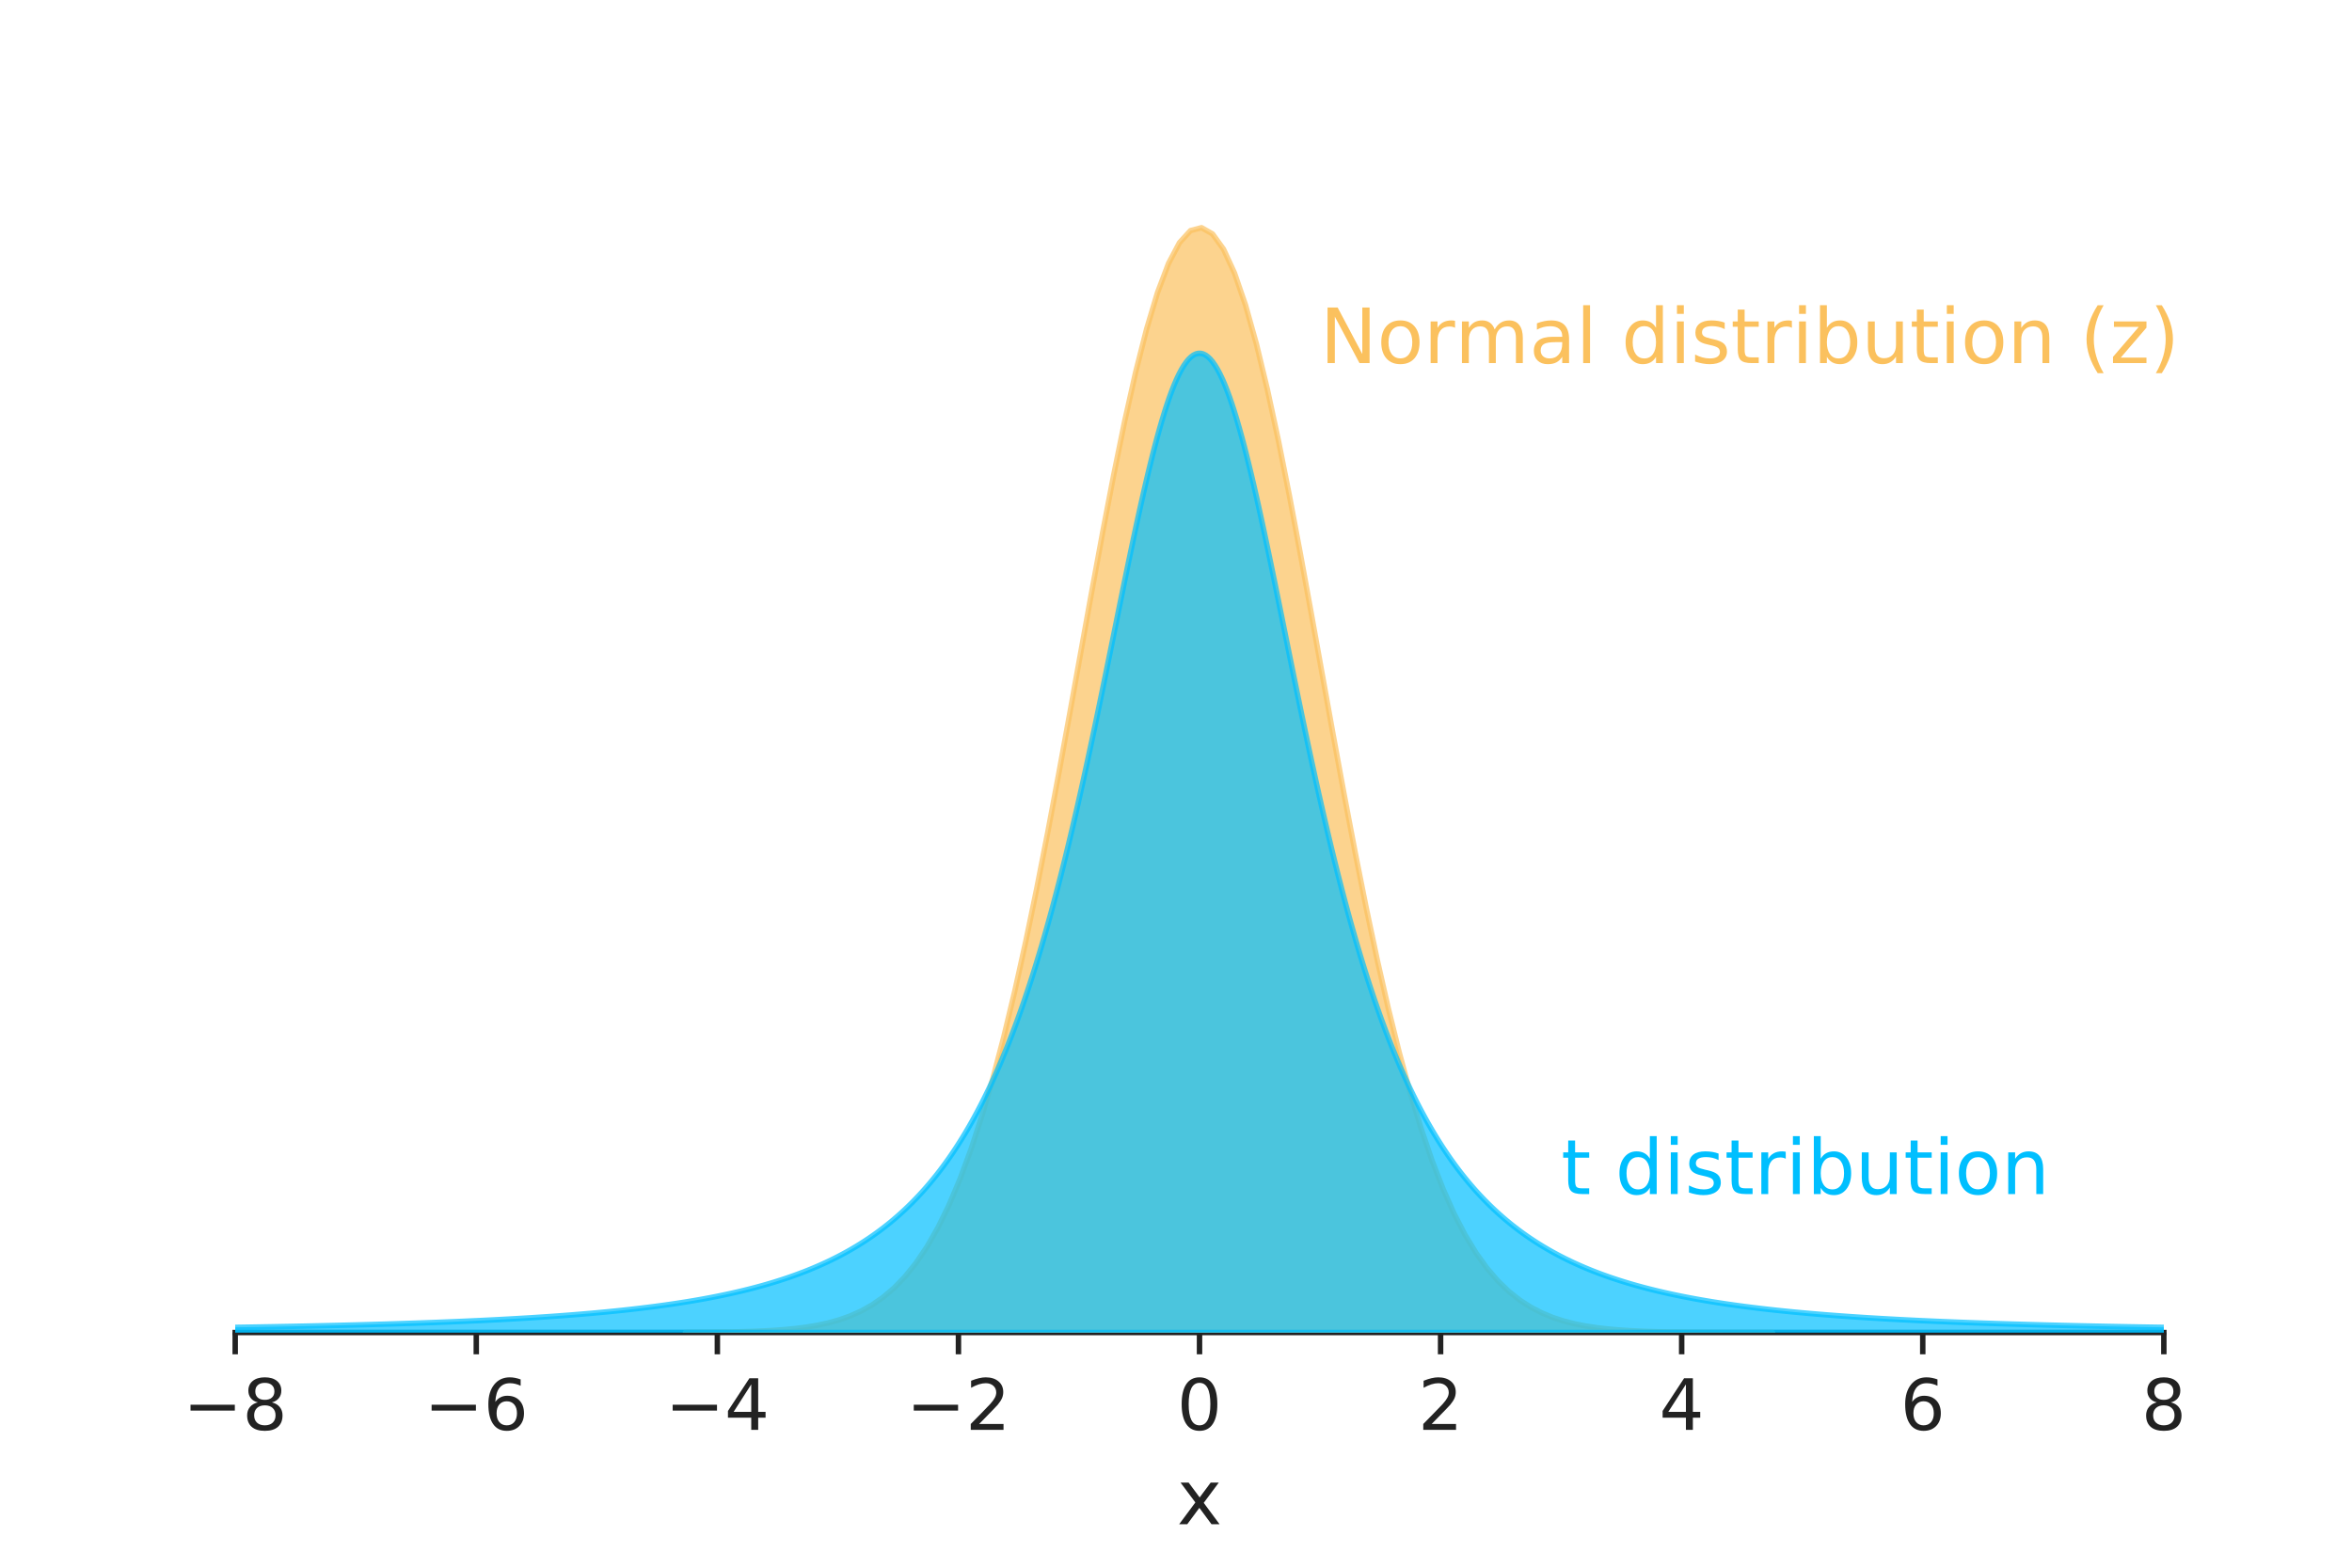 <?xml version="1.0" encoding="utf-8" standalone="no"?>
<!DOCTYPE svg PUBLIC "-//W3C//DTD SVG 1.1//EN"
  "http://www.w3.org/Graphics/SVG/1.1/DTD/svg11.dtd">
<!-- Created with matplotlib (http://matplotlib.org/) -->
<svg height="288pt" version="1.1" viewBox="0 0 432 288" width="432pt" xmlns="http://www.w3.org/2000/svg" xmlns:xlink="http://www.w3.org/1999/xlink">
 <defs>
  <style type="text/css">
*{stroke-linecap:butt;stroke-linejoin:round;}
  </style>
 </defs>
 <g id="figure_1">
  <g id="patch_1">
   <path d="M 0 288 
L 432 288 
L 432 0 
L 0 0 
z
" style="fill:none;"/>
  </g>
  <g id="axes_1">
   <g id="patch_2">
    <path d="M 43.2 244.8 
L 397.44 244.8 
L 397.44 31.68 
L 43.2 31.68 
z
" style="fill:none;"/>
   </g>
   <g id="matplotlib.axis_1">
    <g id="xtick_1">
     <g id="line2d_1">
      <defs>
       <path d="M 0 0 
L 0 4 
" id="md2206d250f" style="stroke:#222222;"/>
      </defs>
      <g>
       <use style="fill:#222222;stroke:#222222;" x="43.2" xlink:href="#md2206d250f" y="244.8"/>
      </g>
     </g>
     <g id="text_1">
      <!-- −8 -->
      <defs>
       <path d="M 10.594 35.5 
L 73.188 35.5 
L 73.188 27.203 
L 10.594 27.203 
z
" id="DejaVuSans-2212"/>
       <path d="M 31.781 34.625 
Q 24.75 34.625 20.719 30.859 
Q 16.703 27.094 16.703 20.516 
Q 16.703 13.922 20.719 10.156 
Q 24.75 6.391 31.781 6.391 
Q 38.812 6.391 42.859 10.172 
Q 46.922 13.969 46.922 20.516 
Q 46.922 27.094 42.891 30.859 
Q 38.875 34.625 31.781 34.625 
z
M 21.922 38.812 
Q 15.578 40.375 12.031 44.719 
Q 8.5 49.078 8.5 55.328 
Q 8.5 64.062 14.719 69.141 
Q 20.953 74.219 31.781 74.219 
Q 42.672 74.219 48.875 69.141 
Q 55.078 64.062 55.078 55.328 
Q 55.078 49.078 51.531 44.719 
Q 48 40.375 41.703 38.812 
Q 48.828 37.156 52.797 32.312 
Q 56.781 27.484 56.781 20.516 
Q 56.781 9.906 50.312 4.234 
Q 43.844 -1.422 31.781 -1.422 
Q 19.734 -1.422 13.25 4.234 
Q 6.781 9.906 6.781 20.516 
Q 6.781 27.484 10.781 32.312 
Q 14.797 37.156 21.922 38.812 
z
M 18.312 54.391 
Q 18.312 48.734 21.844 45.562 
Q 25.391 42.391 31.781 42.391 
Q 38.141 42.391 41.719 45.562 
Q 45.312 48.734 45.312 54.391 
Q 45.312 60.062 41.719 63.234 
Q 38.141 66.406 31.781 66.406 
Q 25.391 66.406 21.844 63.234 
Q 18.312 60.062 18.312 54.391 
z
" id="DejaVuSans-38"/>
      </defs>
      <g style="fill:#222222;" transform="translate(33.618 262.678)scale(0.13 -0.13)">
       <use xlink:href="#DejaVuSans-2212"/>
       <use x="83.789" xlink:href="#DejaVuSans-38"/>
      </g>
     </g>
    </g>
    <g id="xtick_2">
     <g id="line2d_2">
      <g>
       <use style="fill:#222222;stroke:#222222;" x="87.48" xlink:href="#md2206d250f" y="244.8"/>
      </g>
     </g>
     <g id="text_2">
      <!-- −6 -->
      <defs>
       <path d="M 33.016 40.375 
Q 26.375 40.375 22.484 35.828 
Q 18.609 31.297 18.609 23.391 
Q 18.609 15.531 22.484 10.953 
Q 26.375 6.391 33.016 6.391 
Q 39.656 6.391 43.531 10.953 
Q 47.406 15.531 47.406 23.391 
Q 47.406 31.297 43.531 35.828 
Q 39.656 40.375 33.016 40.375 
z
M 52.594 71.297 
L 52.594 62.312 
Q 48.875 64.062 45.094 64.984 
Q 41.312 65.922 37.594 65.922 
Q 27.828 65.922 22.672 59.328 
Q 17.531 52.734 16.797 39.406 
Q 19.672 43.656 24.016 45.922 
Q 28.375 48.188 33.594 48.188 
Q 44.578 48.188 50.953 41.516 
Q 57.328 34.859 57.328 23.391 
Q 57.328 12.156 50.688 5.359 
Q 44.047 -1.422 33.016 -1.422 
Q 20.359 -1.422 13.672 8.266 
Q 6.984 17.969 6.984 36.375 
Q 6.984 53.656 15.188 63.938 
Q 23.391 74.219 37.203 74.219 
Q 40.922 74.219 44.703 73.484 
Q 48.484 72.75 52.594 71.297 
z
" id="DejaVuSans-36"/>
      </defs>
      <g style="fill:#222222;" transform="translate(77.898 262.678)scale(0.13 -0.13)">
       <use xlink:href="#DejaVuSans-2212"/>
       <use x="83.789" xlink:href="#DejaVuSans-36"/>
      </g>
     </g>
    </g>
    <g id="xtick_3">
     <g id="line2d_3">
      <g>
       <use style="fill:#222222;stroke:#222222;" x="131.76" xlink:href="#md2206d250f" y="244.8"/>
      </g>
     </g>
     <g id="text_3">
      <!-- −4 -->
      <defs>
       <path d="M 37.797 64.312 
L 12.891 25.391 
L 37.797 25.391 
z
M 35.203 72.906 
L 47.609 72.906 
L 47.609 25.391 
L 58.016 25.391 
L 58.016 17.188 
L 47.609 17.188 
L 47.609 0 
L 37.797 0 
L 37.797 17.188 
L 4.891 17.188 
L 4.891 26.703 
z
" id="DejaVuSans-34"/>
      </defs>
      <g style="fill:#222222;" transform="translate(122.178 262.678)scale(0.13 -0.13)">
       <use xlink:href="#DejaVuSans-2212"/>
       <use x="83.789" xlink:href="#DejaVuSans-34"/>
      </g>
     </g>
    </g>
    <g id="xtick_4">
     <g id="line2d_4">
      <g>
       <use style="fill:#222222;stroke:#222222;" x="176.04" xlink:href="#md2206d250f" y="244.8"/>
      </g>
     </g>
     <g id="text_4">
      <!-- −2 -->
      <defs>
       <path d="M 19.188 8.297 
L 53.609 8.297 
L 53.609 0 
L 7.328 0 
L 7.328 8.297 
Q 12.938 14.109 22.625 23.891 
Q 32.328 33.688 34.812 36.531 
Q 39.547 41.844 41.422 45.531 
Q 43.312 49.219 43.312 52.781 
Q 43.312 58.594 39.234 62.25 
Q 35.156 65.922 28.609 65.922 
Q 23.969 65.922 18.812 64.312 
Q 13.672 62.703 7.812 59.422 
L 7.812 69.391 
Q 13.766 71.781 18.938 73 
Q 24.125 74.219 28.422 74.219 
Q 39.75 74.219 46.484 68.547 
Q 53.219 62.891 53.219 53.422 
Q 53.219 48.922 51.531 44.891 
Q 49.859 40.875 45.406 35.406 
Q 44.188 33.984 37.641 27.219 
Q 31.109 20.453 19.188 8.297 
z
" id="DejaVuSans-32"/>
      </defs>
      <g style="fill:#222222;" transform="translate(166.458 262.678)scale(0.13 -0.13)">
       <use xlink:href="#DejaVuSans-2212"/>
       <use x="83.789" xlink:href="#DejaVuSans-32"/>
      </g>
     </g>
    </g>
    <g id="xtick_5">
     <g id="line2d_5">
      <g>
       <use style="fill:#222222;stroke:#222222;" x="220.32" xlink:href="#md2206d250f" y="244.8"/>
      </g>
     </g>
     <g id="text_5">
      <!-- 0 -->
      <defs>
       <path d="M 31.781 66.406 
Q 24.172 66.406 20.328 58.906 
Q 16.5 51.422 16.5 36.375 
Q 16.5 21.391 20.328 13.891 
Q 24.172 6.391 31.781 6.391 
Q 39.453 6.391 43.281 13.891 
Q 47.125 21.391 47.125 36.375 
Q 47.125 51.422 43.281 58.906 
Q 39.453 66.406 31.781 66.406 
z
M 31.781 74.219 
Q 44.047 74.219 50.516 64.516 
Q 56.984 54.828 56.984 36.375 
Q 56.984 17.969 50.516 8.266 
Q 44.047 -1.422 31.781 -1.422 
Q 19.531 -1.422 13.062 8.266 
Q 6.594 17.969 6.594 36.375 
Q 6.594 54.828 13.062 64.516 
Q 19.531 74.219 31.781 74.219 
z
" id="DejaVuSans-30"/>
      </defs>
      <g style="fill:#222222;" transform="translate(216.184 262.678)scale(0.13 -0.13)">
       <use xlink:href="#DejaVuSans-30"/>
      </g>
     </g>
    </g>
    <g id="xtick_6">
     <g id="line2d_6">
      <g>
       <use style="fill:#222222;stroke:#222222;" x="264.6" xlink:href="#md2206d250f" y="244.8"/>
      </g>
     </g>
     <g id="text_6">
      <!-- 2 -->
      <g style="fill:#222222;" transform="translate(260.464 262.678)scale(0.13 -0.13)">
       <use xlink:href="#DejaVuSans-32"/>
      </g>
     </g>
    </g>
    <g id="xtick_7">
     <g id="line2d_7">
      <g>
       <use style="fill:#222222;stroke:#222222;" x="308.88" xlink:href="#md2206d250f" y="244.8"/>
      </g>
     </g>
     <g id="text_7">
      <!-- 4 -->
      <g style="fill:#222222;" transform="translate(304.744 262.678)scale(0.13 -0.13)">
       <use xlink:href="#DejaVuSans-34"/>
      </g>
     </g>
    </g>
    <g id="xtick_8">
     <g id="line2d_8">
      <g>
       <use style="fill:#222222;stroke:#222222;" x="353.16" xlink:href="#md2206d250f" y="244.8"/>
      </g>
     </g>
     <g id="text_8">
      <!-- 6 -->
      <g style="fill:#222222;" transform="translate(349.024 262.678)scale(0.13 -0.13)">
       <use xlink:href="#DejaVuSans-36"/>
      </g>
     </g>
    </g>
    <g id="xtick_9">
     <g id="line2d_9">
      <g>
       <use style="fill:#222222;stroke:#222222;" x="397.44" xlink:href="#md2206d250f" y="244.8"/>
      </g>
     </g>
     <g id="text_9">
      <!-- 8 -->
      <g style="fill:#222222;" transform="translate(393.304 262.678)scale(0.13 -0.13)">
       <use xlink:href="#DejaVuSans-38"/>
      </g>
     </g>
    </g>
    <g id="text_10">
     <!-- x -->
     <defs>
      <path d="M 54.891 54.688 
L 35.109 28.078 
L 55.906 0 
L 45.312 0 
L 29.391 21.484 
L 13.484 0 
L 2.875 0 
L 24.125 28.609 
L 4.688 54.688 
L 15.281 54.688 
L 29.781 35.203 
L 44.281 54.688 
z
" id="DejaVuSans-78"/>
     </defs>
     <g style="fill:#222222;" transform="translate(216.177 280.019)scale(0.14 -0.14)">
      <use xlink:href="#DejaVuSans-78"/>
     </g>
    </g>
   </g>
   <g id="matplotlib.axis_2"/>
   <g id="patch_3">
    <path d="M 43.2 244.8 
L 397.44 244.8 
" style="fill:none;stroke:#222222;stroke-linecap:square;stroke-linejoin:miter;"/>
   </g>
   <g id="text_11">
    <!-- Normal distribution (z) -->
    <defs>
     <path d="M 9.812 72.906 
L 23.094 72.906 
L 55.422 11.922 
L 55.422 72.906 
L 64.984 72.906 
L 64.984 0 
L 51.703 0 
L 19.391 60.984 
L 19.391 0 
L 9.812 0 
z
" id="DejaVuSans-4e"/>
     <path d="M 30.609 48.391 
Q 23.391 48.391 19.188 42.75 
Q 14.984 37.109 14.984 27.297 
Q 14.984 17.484 19.156 11.844 
Q 23.344 6.203 30.609 6.203 
Q 37.797 6.203 41.984 11.859 
Q 46.188 17.531 46.188 27.297 
Q 46.188 37.016 41.984 42.703 
Q 37.797 48.391 30.609 48.391 
z
M 30.609 56 
Q 42.328 56 49.016 48.375 
Q 55.719 40.766 55.719 27.297 
Q 55.719 13.875 49.016 6.219 
Q 42.328 -1.422 30.609 -1.422 
Q 18.844 -1.422 12.172 6.219 
Q 5.516 13.875 5.516 27.297 
Q 5.516 40.766 12.172 48.375 
Q 18.844 56 30.609 56 
z
" id="DejaVuSans-6f"/>
     <path d="M 41.109 46.297 
Q 39.594 47.172 37.812 47.578 
Q 36.031 48 33.891 48 
Q 26.266 48 22.188 43.047 
Q 18.109 38.094 18.109 28.812 
L 18.109 0 
L 9.078 0 
L 9.078 54.688 
L 18.109 54.688 
L 18.109 46.188 
Q 20.953 51.172 25.484 53.578 
Q 30.031 56 36.531 56 
Q 37.453 56 38.578 55.875 
Q 39.703 55.766 41.062 55.516 
z
" id="DejaVuSans-72"/>
     <path d="M 52 44.188 
Q 55.375 50.25 60.062 53.125 
Q 64.75 56 71.094 56 
Q 79.641 56 84.281 50.016 
Q 88.922 44.047 88.922 33.016 
L 88.922 0 
L 79.891 0 
L 79.891 32.719 
Q 79.891 40.578 77.094 44.375 
Q 74.312 48.188 68.609 48.188 
Q 61.625 48.188 57.562 43.547 
Q 53.516 38.922 53.516 30.906 
L 53.516 0 
L 44.484 0 
L 44.484 32.719 
Q 44.484 40.625 41.703 44.406 
Q 38.922 48.188 33.109 48.188 
Q 26.219 48.188 22.156 43.531 
Q 18.109 38.875 18.109 30.906 
L 18.109 0 
L 9.078 0 
L 9.078 54.688 
L 18.109 54.688 
L 18.109 46.188 
Q 21.188 51.219 25.484 53.609 
Q 29.781 56 35.688 56 
Q 41.656 56 45.828 52.969 
Q 50 49.953 52 44.188 
z
" id="DejaVuSans-6d"/>
     <path d="M 34.281 27.484 
Q 23.391 27.484 19.188 25 
Q 14.984 22.516 14.984 16.5 
Q 14.984 11.719 18.141 8.906 
Q 21.297 6.109 26.703 6.109 
Q 34.188 6.109 38.703 11.406 
Q 43.219 16.703 43.219 25.484 
L 43.219 27.484 
z
M 52.203 31.203 
L 52.203 0 
L 43.219 0 
L 43.219 8.297 
Q 40.141 3.328 35.547 0.953 
Q 30.953 -1.422 24.312 -1.422 
Q 15.922 -1.422 10.953 3.297 
Q 6 8.016 6 15.922 
Q 6 25.141 12.172 29.828 
Q 18.359 34.516 30.609 34.516 
L 43.219 34.516 
L 43.219 35.406 
Q 43.219 41.609 39.141 45 
Q 35.062 48.391 27.688 48.391 
Q 23 48.391 18.547 47.266 
Q 14.109 46.141 10.016 43.891 
L 10.016 52.203 
Q 14.938 54.109 19.578 55.047 
Q 24.219 56 28.609 56 
Q 40.484 56 46.344 49.844 
Q 52.203 43.703 52.203 31.203 
z
" id="DejaVuSans-61"/>
     <path d="M 9.422 75.984 
L 18.406 75.984 
L 18.406 0 
L 9.422 0 
z
" id="DejaVuSans-6c"/>
     <path id="DejaVuSans-20"/>
     <path d="M 45.406 46.391 
L 45.406 75.984 
L 54.391 75.984 
L 54.391 0 
L 45.406 0 
L 45.406 8.203 
Q 42.578 3.328 38.25 0.953 
Q 33.938 -1.422 27.875 -1.422 
Q 17.969 -1.422 11.734 6.484 
Q 5.516 14.406 5.516 27.297 
Q 5.516 40.188 11.734 48.094 
Q 17.969 56 27.875 56 
Q 33.938 56 38.25 53.625 
Q 42.578 51.266 45.406 46.391 
z
M 14.797 27.297 
Q 14.797 17.391 18.875 11.75 
Q 22.953 6.109 30.078 6.109 
Q 37.203 6.109 41.297 11.75 
Q 45.406 17.391 45.406 27.297 
Q 45.406 37.203 41.297 42.844 
Q 37.203 48.484 30.078 48.484 
Q 22.953 48.484 18.875 42.844 
Q 14.797 37.203 14.797 27.297 
z
" id="DejaVuSans-64"/>
     <path d="M 9.422 54.688 
L 18.406 54.688 
L 18.406 0 
L 9.422 0 
z
M 9.422 75.984 
L 18.406 75.984 
L 18.406 64.594 
L 9.422 64.594 
z
" id="DejaVuSans-69"/>
     <path d="M 44.281 53.078 
L 44.281 44.578 
Q 40.484 46.531 36.375 47.5 
Q 32.281 48.484 27.875 48.484 
Q 21.188 48.484 17.844 46.438 
Q 14.5 44.391 14.5 40.281 
Q 14.5 37.156 16.891 35.375 
Q 19.281 33.594 26.516 31.984 
L 29.594 31.297 
Q 39.156 29.25 43.188 25.516 
Q 47.219 21.781 47.219 15.094 
Q 47.219 7.469 41.188 3.016 
Q 35.156 -1.422 24.609 -1.422 
Q 20.219 -1.422 15.453 -0.562 
Q 10.688 0.297 5.422 2 
L 5.422 11.281 
Q 10.406 8.688 15.234 7.391 
Q 20.062 6.109 24.812 6.109 
Q 31.156 6.109 34.562 8.281 
Q 37.984 10.453 37.984 14.406 
Q 37.984 18.062 35.516 20.016 
Q 33.062 21.969 24.703 23.781 
L 21.578 24.516 
Q 13.234 26.266 9.516 29.906 
Q 5.812 33.547 5.812 39.891 
Q 5.812 47.609 11.281 51.797 
Q 16.75 56 26.812 56 
Q 31.781 56 36.172 55.266 
Q 40.578 54.547 44.281 53.078 
z
" id="DejaVuSans-73"/>
     <path d="M 18.312 70.219 
L 18.312 54.688 
L 36.812 54.688 
L 36.812 47.703 
L 18.312 47.703 
L 18.312 18.016 
Q 18.312 11.328 20.141 9.422 
Q 21.969 7.516 27.594 7.516 
L 36.812 7.516 
L 36.812 0 
L 27.594 0 
Q 17.188 0 13.234 3.875 
Q 9.281 7.766 9.281 18.016 
L 9.281 47.703 
L 2.688 47.703 
L 2.688 54.688 
L 9.281 54.688 
L 9.281 70.219 
z
" id="DejaVuSans-74"/>
     <path d="M 48.688 27.297 
Q 48.688 37.203 44.609 42.844 
Q 40.531 48.484 33.406 48.484 
Q 26.266 48.484 22.188 42.844 
Q 18.109 37.203 18.109 27.297 
Q 18.109 17.391 22.188 11.75 
Q 26.266 6.109 33.406 6.109 
Q 40.531 6.109 44.609 11.75 
Q 48.688 17.391 48.688 27.297 
z
M 18.109 46.391 
Q 20.953 51.266 25.266 53.625 
Q 29.594 56 35.594 56 
Q 45.562 56 51.781 48.094 
Q 58.016 40.188 58.016 27.297 
Q 58.016 14.406 51.781 6.484 
Q 45.562 -1.422 35.594 -1.422 
Q 29.594 -1.422 25.266 0.953 
Q 20.953 3.328 18.109 8.203 
L 18.109 0 
L 9.078 0 
L 9.078 75.984 
L 18.109 75.984 
z
" id="DejaVuSans-62"/>
     <path d="M 8.5 21.578 
L 8.5 54.688 
L 17.484 54.688 
L 17.484 21.922 
Q 17.484 14.156 20.5 10.266 
Q 23.531 6.391 29.594 6.391 
Q 36.859 6.391 41.078 11.031 
Q 45.312 15.672 45.312 23.688 
L 45.312 54.688 
L 54.297 54.688 
L 54.297 0 
L 45.312 0 
L 45.312 8.406 
Q 42.047 3.422 37.719 1 
Q 33.406 -1.422 27.688 -1.422 
Q 18.266 -1.422 13.375 4.438 
Q 8.5 10.297 8.5 21.578 
z
M 31.109 56 
z
" id="DejaVuSans-75"/>
     <path d="M 54.891 33.016 
L 54.891 0 
L 45.906 0 
L 45.906 32.719 
Q 45.906 40.484 42.875 44.328 
Q 39.844 48.188 33.797 48.188 
Q 26.516 48.188 22.312 43.547 
Q 18.109 38.922 18.109 30.906 
L 18.109 0 
L 9.078 0 
L 9.078 54.688 
L 18.109 54.688 
L 18.109 46.188 
Q 21.344 51.125 25.703 53.562 
Q 30.078 56 35.797 56 
Q 45.219 56 50.047 50.172 
Q 54.891 44.344 54.891 33.016 
z
" id="DejaVuSans-6e"/>
     <path d="M 31 75.875 
Q 24.469 64.656 21.281 53.656 
Q 18.109 42.672 18.109 31.391 
Q 18.109 20.125 21.312 9.062 
Q 24.516 -2 31 -13.188 
L 23.188 -13.188 
Q 15.875 -1.703 12.234 9.375 
Q 8.594 20.453 8.594 31.391 
Q 8.594 42.281 12.203 53.312 
Q 15.828 64.359 23.188 75.875 
z
" id="DejaVuSans-28"/>
     <path d="M 5.516 54.688 
L 48.188 54.688 
L 48.188 46.484 
L 14.406 7.172 
L 48.188 7.172 
L 48.188 0 
L 4.297 0 
L 4.297 8.203 
L 38.094 47.516 
L 5.516 47.516 
z
" id="DejaVuSans-7a"/>
     <path d="M 8.016 75.875 
L 15.828 75.875 
Q 23.141 64.359 26.781 53.312 
Q 30.422 42.281 30.422 31.391 
Q 30.422 20.453 26.781 9.375 
Q 23.141 -1.703 15.828 -13.188 
L 8.016 -13.188 
Q 14.5 -2 17.703 9.062 
Q 20.906 20.125 20.906 31.391 
Q 20.906 42.672 17.703 53.656 
Q 14.5 64.656 8.016 75.875 
z
" id="DejaVuSans-29"/>
    </defs>
    <g style="fill:#fbc15e;" transform="translate(242.46 66.705)scale(0.14 -0.14)">
     <use xlink:href="#DejaVuSans-4e"/>
     <use x="74.805" xlink:href="#DejaVuSans-6f"/>
     <use x="135.986" xlink:href="#DejaVuSans-72"/>
     <use x="177.084" xlink:href="#DejaVuSans-6d"/>
     <use x="274.496" xlink:href="#DejaVuSans-61"/>
     <use x="335.775" xlink:href="#DejaVuSans-6c"/>
     <use x="363.559" xlink:href="#DejaVuSans-20"/>
     <use x="395.346" xlink:href="#DejaVuSans-64"/>
     <use x="458.822" xlink:href="#DejaVuSans-69"/>
     <use x="486.605" xlink:href="#DejaVuSans-73"/>
     <use x="538.705" xlink:href="#DejaVuSans-74"/>
     <use x="577.914" xlink:href="#DejaVuSans-72"/>
     <use x="619.027" xlink:href="#DejaVuSans-69"/>
     <use x="646.811" xlink:href="#DejaVuSans-62"/>
     <use x="710.287" xlink:href="#DejaVuSans-75"/>
     <use x="773.666" xlink:href="#DejaVuSans-74"/>
     <use x="812.875" xlink:href="#DejaVuSans-69"/>
     <use x="840.658" xlink:href="#DejaVuSans-6f"/>
     <use x="901.84" xlink:href="#DejaVuSans-6e"/>
     <use x="965.219" xlink:href="#DejaVuSans-20"/>
     <use x="997.006" xlink:href="#DejaVuSans-28"/>
     <use x="1036.02" xlink:href="#DejaVuSans-7a"/>
     <use x="1088.51" xlink:href="#DejaVuSans-29"/>
    </g>
   </g>
   <g id="text_12">
    <!-- t distribution -->
    <g style="fill:#00bfff;" transform="translate(286.74 219.358)scale(0.14 -0.14)">
     <use xlink:href="#DejaVuSans-74"/>
     <use x="39.209" xlink:href="#DejaVuSans-20"/>
     <use x="70.996" xlink:href="#DejaVuSans-64"/>
     <use x="134.473" xlink:href="#DejaVuSans-69"/>
     <use x="162.256" xlink:href="#DejaVuSans-73"/>
     <use x="214.355" xlink:href="#DejaVuSans-74"/>
     <use x="253.564" xlink:href="#DejaVuSans-72"/>
     <use x="294.678" xlink:href="#DejaVuSans-69"/>
     <use x="322.461" xlink:href="#DejaVuSans-62"/>
     <use x="385.938" xlink:href="#DejaVuSans-75"/>
     <use x="449.316" xlink:href="#DejaVuSans-74"/>
     <use x="488.525" xlink:href="#DejaVuSans-69"/>
     <use x="516.309" xlink:href="#DejaVuSans-6f"/>
     <use x="577.49" xlink:href="#DejaVuSans-6e"/>
    </g>
   </g>
   <g id="PolyCollection_1">
    <defs>
     <path d="M 125.895 -43.2 
L 125.895 -43.223 
L 127.912 -43.233 
L 129.929 -43.249 
L 131.946 -43.27 
L 133.963 -43.301 
L 135.979 -43.343 
L 137.996 -43.402 
L 140.013 -43.482 
L 142.03 -43.591 
L 144.047 -43.737 
L 146.064 -43.933 
L 148.08 -44.19 
L 150.097 -44.527 
L 152.114 -44.965 
L 154.131 -45.527 
L 156.148 -46.242 
L 158.164 -47.145 
L 160.181 -48.274 
L 162.198 -49.671 
L 164.215 -51.385 
L 166.232 -53.468 
L 168.249 -55.974 
L 170.265 -58.961 
L 172.282 -62.485 
L 174.299 -66.603 
L 176.316 -71.364 
L 178.333 -76.814 
L 180.35 -82.988 
L 182.366 -89.906 
L 184.383 -97.573 
L 186.4 -105.977 
L 188.417 -115.08 
L 190.434 -124.823 
L 192.45 -135.121 
L 194.467 -145.863 
L 196.484 -156.912 
L 198.501 -168.11 
L 200.518 -179.277 
L 202.535 -190.216 
L 204.551 -200.723 
L 206.568 -210.586 
L 208.585 -219.597 
L 210.602 -227.556 
L 212.619 -234.282 
L 214.636 -239.617 
L 216.652 -243.433 
L 218.669 -245.636 
L 220.686 -246.171 
L 222.703 -245.027 
L 224.72 -242.23 
L 226.736 -237.851 
L 228.753 -231.994 
L 230.77 -224.8 
L 232.787 -216.437 
L 234.804 -207.094 
L 236.821 -196.973 
L 238.837 -186.285 
L 240.854 -175.239 
L 242.871 -164.039 
L 244.888 -152.876 
L 246.905 -141.921 
L 248.922 -131.326 
L 250.938 -121.218 
L 252.955 -111.698 
L 254.972 -102.843 
L 256.989 -94.704 
L 259.006 -87.308 
L 261.022 -80.662 
L 263.039 -74.754 
L 265.056 -69.558 
L 267.073 -65.036 
L 269.09 -61.14 
L 271.107 -57.818 
L 273.123 -55.012 
L 275.14 -52.666 
L 277.157 -50.723 
L 279.174 -49.13 
L 281.191 -47.835 
L 283.208 -46.794 
L 285.224 -45.963 
L 287.241 -45.307 
L 289.258 -44.793 
L 291.275 -44.395 
L 293.292 -44.088 
L 295.308 -43.855 
L 297.325 -43.679 
L 299.342 -43.548 
L 301.359 -43.45 
L 303.376 -43.378 
L 305.393 -43.326 
L 307.409 -43.289 
L 309.426 -43.262 
L 311.443 -43.243 
L 313.46 -43.229 
L 315.477 -43.22 
L 317.494 -43.213 
L 319.51 -43.209 
L 321.527 -43.206 
L 323.544 -43.204 
L 325.561 -43.203 
L 325.561 -43.2 
L 325.561 -43.2 
L 323.544 -43.2 
L 321.527 -43.2 
L 319.51 -43.2 
L 317.494 -43.2 
L 315.477 -43.2 
L 313.46 -43.2 
L 311.443 -43.2 
L 309.426 -43.2 
L 307.409 -43.2 
L 305.393 -43.2 
L 303.376 -43.2 
L 301.359 -43.2 
L 299.342 -43.2 
L 297.325 -43.2 
L 295.308 -43.2 
L 293.292 -43.2 
L 291.275 -43.2 
L 289.258 -43.2 
L 287.241 -43.2 
L 285.224 -43.2 
L 283.208 -43.2 
L 281.191 -43.2 
L 279.174 -43.2 
L 277.157 -43.2 
L 275.14 -43.2 
L 273.123 -43.2 
L 271.107 -43.2 
L 269.09 -43.2 
L 267.073 -43.2 
L 265.056 -43.2 
L 263.039 -43.2 
L 261.022 -43.2 
L 259.006 -43.2 
L 256.989 -43.2 
L 254.972 -43.2 
L 252.955 -43.2 
L 250.938 -43.2 
L 248.922 -43.2 
L 246.905 -43.2 
L 244.888 -43.2 
L 242.871 -43.2 
L 240.854 -43.2 
L 238.837 -43.2 
L 236.821 -43.2 
L 234.804 -43.2 
L 232.787 -43.2 
L 230.77 -43.2 
L 228.753 -43.2 
L 226.736 -43.2 
L 224.72 -43.2 
L 222.703 -43.2 
L 220.686 -43.2 
L 218.669 -43.2 
L 216.652 -43.2 
L 214.636 -43.2 
L 212.619 -43.2 
L 210.602 -43.2 
L 208.585 -43.2 
L 206.568 -43.2 
L 204.551 -43.2 
L 202.535 -43.2 
L 200.518 -43.2 
L 198.501 -43.2 
L 196.484 -43.2 
L 194.467 -43.2 
L 192.45 -43.2 
L 190.434 -43.2 
L 188.417 -43.2 
L 186.4 -43.2 
L 184.383 -43.2 
L 182.366 -43.2 
L 180.35 -43.2 
L 178.333 -43.2 
L 176.316 -43.2 
L 174.299 -43.2 
L 172.282 -43.2 
L 170.265 -43.2 
L 168.249 -43.2 
L 166.232 -43.2 
L 164.215 -43.2 
L 162.198 -43.2 
L 160.181 -43.2 
L 158.164 -43.2 
L 156.148 -43.2 
L 154.131 -43.2 
L 152.114 -43.2 
L 150.097 -43.2 
L 148.08 -43.2 
L 146.064 -43.2 
L 144.047 -43.2 
L 142.03 -43.2 
L 140.013 -43.2 
L 137.996 -43.2 
L 135.979 -43.2 
L 133.963 -43.2 
L 131.946 -43.2 
L 129.929 -43.2 
L 127.912 -43.2 
L 125.895 -43.2 
z
" id="mb260ab0353" style="stroke:#fbc15e;stroke-opacity:0.7;"/>
    </defs>
    <g clip-path="url(#p98e364d3c6)">
     <use style="fill:#fbc15e;fill-opacity:0.7;stroke:#fbc15e;stroke-opacity:0.7;" x="0" xlink:href="#mb260ab0353" y="288"/>
    </g>
   </g>
  </g>
  <g id="axes_2">
   <g id="PolyCollection_2">
    <path clip-path="url(#p98e364d3c6)" d="M -1.08 244.8 
L -1.08 244.306 
L -0.637 244.303 
L -0.194 244.3 
L 0.25 244.297 
L 0.693 244.294 
L 1.136 244.291 
L 1.579 244.288 
L 2.023 244.285 
L 2.466 244.282 
L 2.909 244.279 
L 3.352 244.276 
L 3.796 244.273 
L 4.239 244.269 
L 4.682 244.266 
L 5.125 244.263 
L 5.569 244.26 
L 6.012 244.256 
L 6.455 244.253 
L 6.898 244.25 
L 7.342 244.246 
L 7.785 244.243 
L 8.228 244.24 
L 8.671 244.236 
L 9.115 244.233 
L 9.558 244.229 
L 10.001 244.226 
L 10.444 244.222 
L 10.888 244.218 
L 11.331 244.215 
L 11.774 244.211 
L 12.217 244.207 
L 12.661 244.204 
L 13.104 244.2 
L 13.547 244.196 
L 13.99 244.192 
L 14.434 244.189 
L 14.877 244.185 
L 15.32 244.181 
L 15.763 244.177 
L 16.206 244.173 
L 16.65 244.169 
L 17.093 244.165 
L 17.536 244.161 
L 17.979 244.157 
L 18.423 244.152 
L 18.866 244.148 
L 19.309 244.144 
L 19.752 244.14 
L 20.196 244.136 
L 20.639 244.131 
L 21.082 244.127 
L 21.525 244.122 
L 21.969 244.118 
L 22.412 244.114 
L 22.855 244.109 
L 23.298 244.104 
L 23.742 244.1 
L 24.185 244.095 
L 24.628 244.091 
L 25.071 244.086 
L 25.515 244.081 
L 25.958 244.076 
L 26.401 244.071 
L 26.844 244.067 
L 27.288 244.062 
L 27.731 244.057 
L 28.174 244.052 
L 28.617 244.047 
L 29.061 244.041 
L 29.504 244.036 
L 29.947 244.031 
L 30.39 244.026 
L 30.834 244.02 
L 31.277 244.015 
L 31.72 244.01 
L 32.163 244.004 
L 32.606 243.999 
L 33.05 243.993 
L 33.493 243.988 
L 33.936 243.982 
L 34.379 243.976 
L 34.823 243.971 
L 35.266 243.965 
L 35.709 243.959 
L 36.152 243.953 
L 36.596 243.947 
L 37.039 243.941 
L 37.482 243.935 
L 37.925 243.929 
L 38.369 243.923 
L 38.812 243.916 
L 39.255 243.91 
L 39.698 243.904 
L 40.142 243.897 
L 40.585 243.891 
L 41.028 243.884 
L 41.471 243.877 
L 41.915 243.871 
L 42.358 243.864 
L 42.801 243.857 
L 43.244 243.85 
L 43.688 243.843 
L 44.131 243.836 
L 44.574 243.829 
L 45.017 243.822 
L 45.461 243.815 
L 45.904 243.808 
L 46.347 243.8 
L 46.79 243.793 
L 47.234 243.785 
L 47.677 243.778 
L 48.12 243.77 
L 48.563 243.762 
L 49.006 243.754 
L 49.45 243.747 
L 49.893 243.739 
L 50.336 243.731 
L 50.779 243.722 
L 51.223 243.714 
L 51.666 243.706 
L 52.109 243.698 
L 52.552 243.689 
L 52.996 243.681 
L 53.439 243.672 
L 53.882 243.663 
L 54.325 243.654 
L 54.769 243.645 
L 55.212 243.636 
L 55.655 243.627 
L 56.098 243.618 
L 56.542 243.609 
L 56.985 243.599 
L 57.428 243.59 
L 57.871 243.58 
L 58.315 243.571 
L 58.758 243.561 
L 59.201 243.551 
L 59.644 243.541 
L 60.088 243.531 
L 60.531 243.521 
L 60.974 243.511 
L 61.417 243.5 
L 61.861 243.49 
L 62.304 243.479 
L 62.747 243.468 
L 63.19 243.457 
L 63.634 243.446 
L 64.077 243.435 
L 64.52 243.424 
L 64.963 243.413 
L 65.406 243.401 
L 65.85 243.39 
L 66.293 243.378 
L 66.736 243.366 
L 67.179 243.354 
L 67.623 243.342 
L 68.066 243.33 
L 68.509 243.317 
L 68.952 243.305 
L 69.396 243.292 
L 69.839 243.279 
L 70.282 243.266 
L 70.725 243.253 
L 71.169 243.24 
L 71.612 243.227 
L 72.055 243.213 
L 72.498 243.199 
L 72.942 243.185 
L 73.385 243.171 
L 73.828 243.157 
L 74.271 243.143 
L 74.715 243.128 
L 75.158 243.114 
L 75.601 243.099 
L 76.044 243.084 
L 76.488 243.069 
L 76.931 243.053 
L 77.374 243.038 
L 77.817 243.022 
L 78.261 243.006 
L 78.704 242.99 
L 79.147 242.974 
L 79.59 242.957 
L 80.034 242.94 
L 80.477 242.924 
L 80.92 242.906 
L 81.363 242.889 
L 81.806 242.872 
L 82.25 242.854 
L 82.693 242.836 
L 83.136 242.818 
L 83.579 242.8 
L 84.023 242.781 
L 84.466 242.762 
L 84.909 242.743 
L 85.352 242.724 
L 85.796 242.704 
L 86.239 242.684 
L 86.682 242.664 
L 87.125 242.644 
L 87.569 242.624 
L 88.012 242.603 
L 88.455 242.582 
L 88.898 242.56 
L 89.342 242.539 
L 89.785 242.517 
L 90.228 242.495 
L 90.671 242.473 
L 91.115 242.45 
L 91.558 242.427 
L 92.001 242.404 
L 92.444 242.38 
L 92.888 242.356 
L 93.331 242.332 
L 93.774 242.307 
L 94.217 242.282 
L 94.661 242.257 
L 95.104 242.232 
L 95.547 242.206 
L 95.99 242.18 
L 96.434 242.153 
L 96.877 242.126 
L 97.32 242.099 
L 97.763 242.072 
L 98.206 242.044 
L 98.65 242.015 
L 99.093 241.986 
L 99.536 241.957 
L 99.979 241.928 
L 100.423 241.898 
L 100.866 241.868 
L 101.309 241.837 
L 101.752 241.806 
L 102.196 241.774 
L 102.639 241.742 
L 103.082 241.709 
L 103.525 241.677 
L 103.969 241.643 
L 104.412 241.609 
L 104.855 241.575 
L 105.298 241.54 
L 105.742 241.505 
L 106.185 241.469 
L 106.628 241.433 
L 107.071 241.396 
L 107.515 241.358 
L 107.958 241.32 
L 108.401 241.282 
L 108.844 241.243 
L 109.288 241.203 
L 109.731 241.163 
L 110.174 241.122 
L 110.617 241.081 
L 111.061 241.039 
L 111.504 240.996 
L 111.947 240.953 
L 112.39 240.909 
L 112.834 240.865 
L 113.277 240.819 
L 113.72 240.773 
L 114.163 240.727 
L 114.606 240.68 
L 115.05 240.632 
L 115.493 240.583 
L 115.936 240.533 
L 116.379 240.483 
L 116.823 240.432 
L 117.266 240.38 
L 117.709 240.328 
L 118.152 240.274 
L 118.596 240.22 
L 119.039 240.165 
L 119.482 240.109 
L 119.925 240.052 
L 120.369 239.994 
L 120.812 239.935 
L 121.255 239.876 
L 121.698 239.815 
L 122.142 239.754 
L 122.585 239.691 
L 123.028 239.628 
L 123.471 239.563 
L 123.915 239.497 
L 124.358 239.431 
L 124.801 239.363 
L 125.244 239.294 
L 125.688 239.224 
L 126.131 239.153 
L 126.574 239.08 
L 127.017 239.007 
L 127.461 238.932 
L 127.904 238.856 
L 128.347 238.779 
L 128.79 238.7 
L 129.234 238.62 
L 129.677 238.538 
L 130.12 238.456 
L 130.563 238.372 
L 131.006 238.286 
L 131.45 238.199 
L 131.893 238.11 
L 132.336 238.02 
L 132.779 237.928 
L 133.223 237.835 
L 133.666 237.74 
L 134.109 237.643 
L 134.552 237.545 
L 134.996 237.445 
L 135.439 237.343 
L 135.882 237.239 
L 136.325 237.133 
L 136.769 237.026 
L 137.212 236.916 
L 137.655 236.805 
L 138.098 236.691 
L 138.542 236.576 
L 138.985 236.458 
L 139.428 236.338 
L 139.871 236.216 
L 140.315 236.092 
L 140.758 235.965 
L 141.201 235.836 
L 141.644 235.705 
L 142.088 235.571 
L 142.531 235.434 
L 142.974 235.295 
L 143.417 235.153 
L 143.861 235.009 
L 144.304 234.862 
L 144.747 234.712 
L 145.19 234.559 
L 145.634 234.403 
L 146.077 234.244 
L 146.52 234.082 
L 146.963 233.916 
L 147.406 233.748 
L 147.85 233.576 
L 148.293 233.401 
L 148.736 233.222 
L 149.179 233.04 
L 149.623 232.854 
L 150.066 232.664 
L 150.509 232.47 
L 150.952 232.273 
L 151.396 232.071 
L 151.839 231.866 
L 152.282 231.656 
L 152.725 231.442 
L 153.169 231.223 
L 153.612 231 
L 154.055 230.772 
L 154.498 230.54 
L 154.942 230.302 
L 155.385 230.06 
L 155.828 229.813 
L 156.271 229.56 
L 156.715 229.302 
L 157.158 229.038 
L 157.601 228.769 
L 158.044 228.494 
L 158.488 228.213 
L 158.931 227.926 
L 159.374 227.633 
L 159.817 227.333 
L 160.261 227.027 
L 160.704 226.715 
L 161.147 226.395 
L 161.59 226.068 
L 162.034 225.734 
L 162.477 225.393 
L 162.92 225.044 
L 163.363 224.688 
L 163.806 224.323 
L 164.25 223.95 
L 164.693 223.569 
L 165.136 223.179 
L 165.579 222.781 
L 166.023 222.373 
L 166.466 221.956 
L 166.909 221.53 
L 167.352 221.094 
L 167.796 220.648 
L 168.239 220.192 
L 168.682 219.725 
L 169.125 219.247 
L 169.569 218.759 
L 170.012 218.259 
L 170.455 217.747 
L 170.898 217.224 
L 171.342 216.688 
L 171.785 216.14 
L 172.228 215.579 
L 172.671 215.005 
L 173.115 214.418 
L 173.558 213.816 
L 174.001 213.201 
L 174.444 212.571 
L 174.888 211.926 
L 175.331 211.266 
L 175.774 210.591 
L 176.217 209.899 
L 176.661 209.191 
L 177.104 208.467 
L 177.547 207.725 
L 177.99 206.965 
L 178.434 206.188 
L 178.877 205.393 
L 179.32 204.578 
L 179.763 203.745 
L 180.206 202.891 
L 180.65 202.018 
L 181.093 201.124 
L 181.536 200.209 
L 181.979 199.273 
L 182.423 198.314 
L 182.866 197.334 
L 183.309 196.33 
L 183.752 195.304 
L 184.196 194.253 
L 184.639 193.178 
L 185.082 192.079 
L 185.525 190.955 
L 185.969 189.805 
L 186.412 188.629 
L 186.855 187.427 
L 187.298 186.198 
L 187.742 184.941 
L 188.185 183.658 
L 188.628 182.346 
L 189.071 181.005 
L 189.515 179.636 
L 189.958 178.238 
L 190.401 176.811 
L 190.844 175.354 
L 191.288 173.867 
L 191.731 172.35 
L 192.174 170.802 
L 192.617 169.225 
L 193.061 167.617 
L 193.504 165.978 
L 193.947 164.309 
L 194.39 162.609 
L 194.834 160.88 
L 195.277 159.12 
L 195.72 157.33 
L 196.163 155.511 
L 196.606 153.662 
L 197.05 151.785 
L 197.493 149.88 
L 197.936 147.947 
L 198.379 145.988 
L 198.823 144.003 
L 199.266 141.994 
L 199.709 139.96 
L 200.152 137.904 
L 200.596 135.827 
L 201.039 133.731 
L 201.482 131.616 
L 201.925 129.484 
L 202.369 127.339 
L 202.812 125.18 
L 203.255 123.011 
L 203.698 120.834 
L 204.142 118.651 
L 204.585 116.465 
L 205.028 114.279 
L 205.471 112.095 
L 205.915 109.916 
L 206.358 107.746 
L 206.801 105.587 
L 207.244 103.443 
L 207.688 101.319 
L 208.131 99.216 
L 208.574 97.14 
L 209.017 95.093 
L 209.461 93.08 
L 209.904 91.105 
L 210.347 89.171 
L 210.79 87.283 
L 211.234 85.446 
L 211.677 83.662 
L 212.12 81.936 
L 212.563 80.273 
L 213.006 78.676 
L 213.45 77.149 
L 213.893 75.696 
L 214.336 74.321 
L 214.779 73.027 
L 215.223 71.819 
L 215.666 70.698 
L 216.109 69.669 
L 216.552 68.734 
L 216.996 67.896 
L 217.439 67.158 
L 217.882 66.52 
L 218.325 65.986 
L 218.769 65.557 
L 219.212 65.234 
L 219.655 65.018 
L 220.098 64.91 
L 220.542 64.91 
L 220.985 65.018 
L 221.428 65.234 
L 221.871 65.557 
L 222.315 65.986 
L 222.758 66.52 
L 223.201 67.158 
L 223.644 67.896 
L 224.088 68.734 
L 224.531 69.669 
L 224.974 70.698 
L 225.417 71.819 
L 225.861 73.027 
L 226.304 74.321 
L 226.747 75.696 
L 227.19 77.149 
L 227.634 78.676 
L 228.077 80.273 
L 228.52 81.936 
L 228.963 83.662 
L 229.406 85.446 
L 229.85 87.283 
L 230.293 89.171 
L 230.736 91.105 
L 231.179 93.08 
L 231.623 95.093 
L 232.066 97.14 
L 232.509 99.216 
L 232.952 101.319 
L 233.396 103.443 
L 233.839 105.587 
L 234.282 107.746 
L 234.725 109.916 
L 235.169 112.095 
L 235.612 114.279 
L 236.055 116.465 
L 236.498 118.651 
L 236.942 120.834 
L 237.385 123.011 
L 237.828 125.18 
L 238.271 127.339 
L 238.715 129.484 
L 239.158 131.616 
L 239.601 133.731 
L 240.044 135.827 
L 240.488 137.904 
L 240.931 139.96 
L 241.374 141.994 
L 241.817 144.003 
L 242.261 145.988 
L 242.704 147.947 
L 243.147 149.88 
L 243.59 151.785 
L 244.034 153.662 
L 244.477 155.511 
L 244.92 157.33 
L 245.363 159.12 
L 245.806 160.88 
L 246.25 162.609 
L 246.693 164.309 
L 247.136 165.978 
L 247.579 167.617 
L 248.023 169.225 
L 248.466 170.802 
L 248.909 172.35 
L 249.352 173.867 
L 249.796 175.354 
L 250.239 176.811 
L 250.682 178.238 
L 251.125 179.636 
L 251.569 181.005 
L 252.012 182.346 
L 252.455 183.658 
L 252.898 184.941 
L 253.342 186.198 
L 253.785 187.427 
L 254.228 188.629 
L 254.671 189.805 
L 255.115 190.955 
L 255.558 192.079 
L 256.001 193.178 
L 256.444 194.253 
L 256.888 195.304 
L 257.331 196.33 
L 257.774 197.334 
L 258.217 198.314 
L 258.661 199.273 
L 259.104 200.209 
L 259.547 201.124 
L 259.99 202.018 
L 260.434 202.891 
L 260.877 203.745 
L 261.32 204.578 
L 261.763 205.393 
L 262.206 206.188 
L 262.65 206.965 
L 263.093 207.725 
L 263.536 208.467 
L 263.979 209.191 
L 264.423 209.899 
L 264.866 210.591 
L 265.309 211.266 
L 265.752 211.926 
L 266.196 212.571 
L 266.639 213.201 
L 267.082 213.816 
L 267.525 214.418 
L 267.969 215.005 
L 268.412 215.579 
L 268.855 216.14 
L 269.298 216.688 
L 269.742 217.224 
L 270.185 217.747 
L 270.628 218.259 
L 271.071 218.759 
L 271.515 219.247 
L 271.958 219.725 
L 272.401 220.192 
L 272.844 220.648 
L 273.288 221.094 
L 273.731 221.53 
L 274.174 221.956 
L 274.617 222.373 
L 275.061 222.781 
L 275.504 223.179 
L 275.947 223.569 
L 276.39 223.95 
L 276.834 224.323 
L 277.277 224.688 
L 277.72 225.044 
L 278.163 225.393 
L 278.606 225.734 
L 279.05 226.068 
L 279.493 226.395 
L 279.936 226.715 
L 280.379 227.027 
L 280.823 227.333 
L 281.266 227.633 
L 281.709 227.926 
L 282.152 228.213 
L 282.596 228.494 
L 283.039 228.769 
L 283.482 229.038 
L 283.925 229.302 
L 284.369 229.56 
L 284.812 229.813 
L 285.255 230.06 
L 285.698 230.302 
L 286.142 230.54 
L 286.585 230.772 
L 287.028 231 
L 287.471 231.223 
L 287.915 231.442 
L 288.358 231.656 
L 288.801 231.866 
L 289.244 232.071 
L 289.688 232.273 
L 290.131 232.47 
L 290.574 232.664 
L 291.017 232.854 
L 291.461 233.04 
L 291.904 233.222 
L 292.347 233.401 
L 292.79 233.576 
L 293.234 233.748 
L 293.677 233.916 
L 294.12 234.082 
L 294.563 234.244 
L 295.006 234.403 
L 295.45 234.559 
L 295.893 234.712 
L 296.336 234.862 
L 296.779 235.009 
L 297.223 235.153 
L 297.666 235.295 
L 298.109 235.434 
L 298.552 235.571 
L 298.996 235.705 
L 299.439 235.836 
L 299.882 235.965 
L 300.325 236.092 
L 300.769 236.216 
L 301.212 236.338 
L 301.655 236.458 
L 302.098 236.576 
L 302.542 236.691 
L 302.985 236.805 
L 303.428 236.916 
L 303.871 237.026 
L 304.315 237.133 
L 304.758 237.239 
L 305.201 237.343 
L 305.644 237.445 
L 306.088 237.545 
L 306.531 237.643 
L 306.974 237.74 
L 307.417 237.835 
L 307.861 237.928 
L 308.304 238.02 
L 308.747 238.11 
L 309.19 238.199 
L 309.634 238.286 
L 310.077 238.372 
L 310.52 238.456 
L 310.963 238.538 
L 311.406 238.62 
L 311.85 238.7 
L 312.293 238.779 
L 312.736 238.856 
L 313.179 238.932 
L 313.623 239.007 
L 314.066 239.08 
L 314.509 239.153 
L 314.952 239.224 
L 315.396 239.294 
L 315.839 239.363 
L 316.282 239.431 
L 316.725 239.497 
L 317.169 239.563 
L 317.612 239.628 
L 318.055 239.691 
L 318.498 239.754 
L 318.942 239.815 
L 319.385 239.876 
L 319.828 239.935 
L 320.271 239.994 
L 320.715 240.052 
L 321.158 240.109 
L 321.601 240.165 
L 322.044 240.22 
L 322.488 240.274 
L 322.931 240.328 
L 323.374 240.38 
L 323.817 240.432 
L 324.261 240.483 
L 324.704 240.533 
L 325.147 240.583 
L 325.59 240.632 
L 326.034 240.68 
L 326.477 240.727 
L 326.92 240.773 
L 327.363 240.819 
L 327.806 240.865 
L 328.25 240.909 
L 328.693 240.953 
L 329.136 240.996 
L 329.579 241.039 
L 330.023 241.081 
L 330.466 241.122 
L 330.909 241.163 
L 331.352 241.203 
L 331.796 241.243 
L 332.239 241.282 
L 332.682 241.32 
L 333.125 241.358 
L 333.569 241.396 
L 334.012 241.433 
L 334.455 241.469 
L 334.898 241.505 
L 335.342 241.54 
L 335.785 241.575 
L 336.228 241.609 
L 336.671 241.643 
L 337.115 241.677 
L 337.558 241.709 
L 338.001 241.742 
L 338.444 241.774 
L 338.888 241.806 
L 339.331 241.837 
L 339.774 241.868 
L 340.217 241.898 
L 340.661 241.928 
L 341.104 241.957 
L 341.547 241.986 
L 341.99 242.015 
L 342.434 242.044 
L 342.877 242.072 
L 343.32 242.099 
L 343.763 242.126 
L 344.206 242.153 
L 344.65 242.18 
L 345.093 242.206 
L 345.536 242.232 
L 345.979 242.257 
L 346.423 242.282 
L 346.866 242.307 
L 347.309 242.332 
L 347.752 242.356 
L 348.196 242.38 
L 348.639 242.404 
L 349.082 242.427 
L 349.525 242.45 
L 349.969 242.473 
L 350.412 242.495 
L 350.855 242.517 
L 351.298 242.539 
L 351.742 242.56 
L 352.185 242.582 
L 352.628 242.603 
L 353.071 242.624 
L 353.515 242.644 
L 353.958 242.664 
L 354.401 242.684 
L 354.844 242.704 
L 355.288 242.724 
L 355.731 242.743 
L 356.174 242.762 
L 356.617 242.781 
L 357.061 242.8 
L 357.504 242.818 
L 357.947 242.836 
L 358.39 242.854 
L 358.834 242.872 
L 359.277 242.889 
L 359.72 242.906 
L 360.163 242.924 
L 360.606 242.94 
L 361.05 242.957 
L 361.493 242.974 
L 361.936 242.99 
L 362.379 243.006 
L 362.823 243.022 
L 363.266 243.038 
L 363.709 243.053 
L 364.152 243.069 
L 364.596 243.084 
L 365.039 243.099 
L 365.482 243.114 
L 365.925 243.128 
L 366.369 243.143 
L 366.812 243.157 
L 367.255 243.171 
L 367.698 243.185 
L 368.142 243.199 
L 368.585 243.213 
L 369.028 243.227 
L 369.471 243.24 
L 369.915 243.253 
L 370.358 243.266 
L 370.801 243.279 
L 371.244 243.292 
L 371.688 243.305 
L 372.131 243.317 
L 372.574 243.33 
L 373.017 243.342 
L 373.461 243.354 
L 373.904 243.366 
L 374.347 243.378 
L 374.79 243.39 
L 375.234 243.401 
L 375.677 243.413 
L 376.12 243.424 
L 376.563 243.435 
L 377.006 243.446 
L 377.45 243.457 
L 377.893 243.468 
L 378.336 243.479 
L 378.779 243.49 
L 379.223 243.5 
L 379.666 243.511 
L 380.109 243.521 
L 380.552 243.531 
L 380.996 243.541 
L 381.439 243.551 
L 381.882 243.561 
L 382.325 243.571 
L 382.769 243.58 
L 383.212 243.59 
L 383.655 243.599 
L 384.098 243.609 
L 384.542 243.618 
L 384.985 243.627 
L 385.428 243.636 
L 385.871 243.645 
L 386.315 243.654 
L 386.758 243.663 
L 387.201 243.672 
L 387.644 243.681 
L 388.088 243.689 
L 388.531 243.698 
L 388.974 243.706 
L 389.417 243.714 
L 389.861 243.722 
L 390.304 243.731 
L 390.747 243.739 
L 391.19 243.747 
L 391.634 243.754 
L 392.077 243.762 
L 392.52 243.77 
L 392.963 243.778 
L 393.406 243.785 
L 393.85 243.793 
L 394.293 243.8 
L 394.736 243.808 
L 395.179 243.815 
L 395.623 243.822 
L 396.066 243.829 
L 396.509 243.836 
L 396.952 243.843 
L 397.396 243.85 
L 397.839 243.857 
L 398.282 243.864 
L 398.725 243.871 
L 399.169 243.877 
L 399.612 243.884 
L 400.055 243.891 
L 400.498 243.897 
L 400.942 243.904 
L 401.385 243.91 
L 401.828 243.916 
L 402.271 243.923 
L 402.715 243.929 
L 403.158 243.935 
L 403.601 243.941 
L 404.044 243.947 
L 404.488 243.953 
L 404.931 243.959 
L 405.374 243.965 
L 405.817 243.971 
L 406.261 243.976 
L 406.704 243.982 
L 407.147 243.988 
L 407.59 243.993 
L 408.034 243.999 
L 408.477 244.004 
L 408.92 244.01 
L 409.363 244.015 
L 409.806 244.02 
L 410.25 244.026 
L 410.693 244.031 
L 411.136 244.036 
L 411.579 244.041 
L 412.023 244.047 
L 412.466 244.052 
L 412.909 244.057 
L 413.352 244.062 
L 413.796 244.067 
L 414.239 244.071 
L 414.682 244.076 
L 415.125 244.081 
L 415.569 244.086 
L 416.012 244.091 
L 416.455 244.095 
L 416.898 244.1 
L 417.342 244.104 
L 417.785 244.109 
L 418.228 244.114 
L 418.671 244.118 
L 419.115 244.122 
L 419.558 244.127 
L 420.001 244.131 
L 420.444 244.136 
L 420.888 244.14 
L 421.331 244.144 
L 421.774 244.148 
L 422.217 244.152 
L 422.661 244.157 
L 423.104 244.161 
L 423.547 244.165 
L 423.99 244.169 
L 424.434 244.173 
L 424.877 244.177 
L 425.32 244.181 
L 425.763 244.185 
L 426.206 244.189 
L 426.65 244.192 
L 427.093 244.196 
L 427.536 244.2 
L 427.979 244.204 
L 428.423 244.207 
L 428.866 244.211 
L 429.309 244.215 
L 429.752 244.218 
L 430.196 244.222 
L 430.639 244.226 
L 431.082 244.229 
L 431.525 244.233 
L 431.969 244.236 
L 432.412 244.24 
L 432.855 244.243 
L 433.298 244.246 
L 433.742 244.25 
L 434.185 244.253 
L 434.628 244.256 
L 435.071 244.26 
L 435.515 244.263 
L 435.958 244.266 
L 436.401 244.269 
L 436.844 244.273 
L 437.288 244.276 
L 437.731 244.279 
L 438.174 244.282 
L 438.617 244.285 
L 439.061 244.288 
L 439.504 244.291 
L 439.947 244.294 
L 440.39 244.297 
L 440.834 244.3 
L 441.277 244.303 
L 441.72 244.306 
L 441.72 244.8 
L 441.72 244.8 
L 441.277 244.8 
L 440.834 244.8 
L 440.39 244.8 
L 439.947 244.8 
L 439.504 244.8 
L 439.061 244.8 
L 438.617 244.8 
L 438.174 244.8 
L 437.731 244.8 
L 437.288 244.8 
L 436.844 244.8 
L 436.401 244.8 
L 435.958 244.8 
L 435.515 244.8 
L 435.071 244.8 
L 434.628 244.8 
L 434.185 244.8 
L 433.742 244.8 
L 433.298 244.8 
L 432.855 244.8 
L 432.412 244.8 
L 431.969 244.8 
L 431.525 244.8 
L 431.082 244.8 
L 430.639 244.8 
L 430.196 244.8 
L 429.752 244.8 
L 429.309 244.8 
L 428.866 244.8 
L 428.423 244.8 
L 427.979 244.8 
L 427.536 244.8 
L 427.093 244.8 
L 426.65 244.8 
L 426.206 244.8 
L 425.763 244.8 
L 425.32 244.8 
L 424.877 244.8 
L 424.434 244.8 
L 423.99 244.8 
L 423.547 244.8 
L 423.104 244.8 
L 422.661 244.8 
L 422.217 244.8 
L 421.774 244.8 
L 421.331 244.8 
L 420.888 244.8 
L 420.444 244.8 
L 420.001 244.8 
L 419.558 244.8 
L 419.115 244.8 
L 418.671 244.8 
L 418.228 244.8 
L 417.785 244.8 
L 417.342 244.8 
L 416.898 244.8 
L 416.455 244.8 
L 416.012 244.8 
L 415.569 244.8 
L 415.125 244.8 
L 414.682 244.8 
L 414.239 244.8 
L 413.796 244.8 
L 413.352 244.8 
L 412.909 244.8 
L 412.466 244.8 
L 412.023 244.8 
L 411.579 244.8 
L 411.136 244.8 
L 410.693 244.8 
L 410.25 244.8 
L 409.806 244.8 
L 409.363 244.8 
L 408.92 244.8 
L 408.477 244.8 
L 408.034 244.8 
L 407.59 244.8 
L 407.147 244.8 
L 406.704 244.8 
L 406.261 244.8 
L 405.817 244.8 
L 405.374 244.8 
L 404.931 244.8 
L 404.488 244.8 
L 404.044 244.8 
L 403.601 244.8 
L 403.158 244.8 
L 402.715 244.8 
L 402.271 244.8 
L 401.828 244.8 
L 401.385 244.8 
L 400.942 244.8 
L 400.498 244.8 
L 400.055 244.8 
L 399.612 244.8 
L 399.169 244.8 
L 398.725 244.8 
L 398.282 244.8 
L 397.839 244.8 
L 397.396 244.8 
L 396.952 244.8 
L 396.509 244.8 
L 396.066 244.8 
L 395.623 244.8 
L 395.179 244.8 
L 394.736 244.8 
L 394.293 244.8 
L 393.85 244.8 
L 393.406 244.8 
L 392.963 244.8 
L 392.52 244.8 
L 392.077 244.8 
L 391.634 244.8 
L 391.19 244.8 
L 390.747 244.8 
L 390.304 244.8 
L 389.861 244.8 
L 389.417 244.8 
L 388.974 244.8 
L 388.531 244.8 
L 388.088 244.8 
L 387.644 244.8 
L 387.201 244.8 
L 386.758 244.8 
L 386.315 244.8 
L 385.871 244.8 
L 385.428 244.8 
L 384.985 244.8 
L 384.542 244.8 
L 384.098 244.8 
L 383.655 244.8 
L 383.212 244.8 
L 382.769 244.8 
L 382.325 244.8 
L 381.882 244.8 
L 381.439 244.8 
L 380.996 244.8 
L 380.552 244.8 
L 380.109 244.8 
L 379.666 244.8 
L 379.223 244.8 
L 378.779 244.8 
L 378.336 244.8 
L 377.893 244.8 
L 377.45 244.8 
L 377.006 244.8 
L 376.563 244.8 
L 376.12 244.8 
L 375.677 244.8 
L 375.234 244.8 
L 374.79 244.8 
L 374.347 244.8 
L 373.904 244.8 
L 373.461 244.8 
L 373.017 244.8 
L 372.574 244.8 
L 372.131 244.8 
L 371.688 244.8 
L 371.244 244.8 
L 370.801 244.8 
L 370.358 244.8 
L 369.915 244.8 
L 369.471 244.8 
L 369.028 244.8 
L 368.585 244.8 
L 368.142 244.8 
L 367.698 244.8 
L 367.255 244.8 
L 366.812 244.8 
L 366.369 244.8 
L 365.925 244.8 
L 365.482 244.8 
L 365.039 244.8 
L 364.596 244.8 
L 364.152 244.8 
L 363.709 244.8 
L 363.266 244.8 
L 362.823 244.8 
L 362.379 244.8 
L 361.936 244.8 
L 361.493 244.8 
L 361.05 244.8 
L 360.606 244.8 
L 360.163 244.8 
L 359.72 244.8 
L 359.277 244.8 
L 358.834 244.8 
L 358.39 244.8 
L 357.947 244.8 
L 357.504 244.8 
L 357.061 244.8 
L 356.617 244.8 
L 356.174 244.8 
L 355.731 244.8 
L 355.288 244.8 
L 354.844 244.8 
L 354.401 244.8 
L 353.958 244.8 
L 353.515 244.8 
L 353.071 244.8 
L 352.628 244.8 
L 352.185 244.8 
L 351.742 244.8 
L 351.298 244.8 
L 350.855 244.8 
L 350.412 244.8 
L 349.969 244.8 
L 349.525 244.8 
L 349.082 244.8 
L 348.639 244.8 
L 348.196 244.8 
L 347.752 244.8 
L 347.309 244.8 
L 346.866 244.8 
L 346.423 244.8 
L 345.979 244.8 
L 345.536 244.8 
L 345.093 244.8 
L 344.65 244.8 
L 344.206 244.8 
L 343.763 244.8 
L 343.32 244.8 
L 342.877 244.8 
L 342.434 244.8 
L 341.99 244.8 
L 341.547 244.8 
L 341.104 244.8 
L 340.661 244.8 
L 340.217 244.8 
L 339.774 244.8 
L 339.331 244.8 
L 338.888 244.8 
L 338.444 244.8 
L 338.001 244.8 
L 337.558 244.8 
L 337.115 244.8 
L 336.671 244.8 
L 336.228 244.8 
L 335.785 244.8 
L 335.342 244.8 
L 334.898 244.8 
L 334.455 244.8 
L 334.012 244.8 
L 333.569 244.8 
L 333.125 244.8 
L 332.682 244.8 
L 332.239 244.8 
L 331.796 244.8 
L 331.352 244.8 
L 330.909 244.8 
L 330.466 244.8 
L 330.023 244.8 
L 329.579 244.8 
L 329.136 244.8 
L 328.693 244.8 
L 328.25 244.8 
L 327.806 244.8 
L 327.363 244.8 
L 326.92 244.8 
L 326.477 244.8 
L 326.034 244.8 
L 325.59 244.8 
L 325.147 244.8 
L 324.704 244.8 
L 324.261 244.8 
L 323.817 244.8 
L 323.374 244.8 
L 322.931 244.8 
L 322.488 244.8 
L 322.044 244.8 
L 321.601 244.8 
L 321.158 244.8 
L 320.715 244.8 
L 320.271 244.8 
L 319.828 244.8 
L 319.385 244.8 
L 318.942 244.8 
L 318.498 244.8 
L 318.055 244.8 
L 317.612 244.8 
L 317.169 244.8 
L 316.725 244.8 
L 316.282 244.8 
L 315.839 244.8 
L 315.396 244.8 
L 314.952 244.8 
L 314.509 244.8 
L 314.066 244.8 
L 313.623 244.8 
L 313.179 244.8 
L 312.736 244.8 
L 312.293 244.8 
L 311.85 244.8 
L 311.406 244.8 
L 310.963 244.8 
L 310.52 244.8 
L 310.077 244.8 
L 309.634 244.8 
L 309.19 244.8 
L 308.747 244.8 
L 308.304 244.8 
L 307.861 244.8 
L 307.417 244.8 
L 306.974 244.8 
L 306.531 244.8 
L 306.088 244.8 
L 305.644 244.8 
L 305.201 244.8 
L 304.758 244.8 
L 304.315 244.8 
L 303.871 244.8 
L 303.428 244.8 
L 302.985 244.8 
L 302.542 244.8 
L 302.098 244.8 
L 301.655 244.8 
L 301.212 244.8 
L 300.769 244.8 
L 300.325 244.8 
L 299.882 244.8 
L 299.439 244.8 
L 298.996 244.8 
L 298.552 244.8 
L 298.109 244.8 
L 297.666 244.8 
L 297.223 244.8 
L 296.779 244.8 
L 296.336 244.8 
L 295.893 244.8 
L 295.45 244.8 
L 295.006 244.8 
L 294.563 244.8 
L 294.12 244.8 
L 293.677 244.8 
L 293.234 244.8 
L 292.79 244.8 
L 292.347 244.8 
L 291.904 244.8 
L 291.461 244.8 
L 291.017 244.8 
L 290.574 244.8 
L 290.131 244.8 
L 289.688 244.8 
L 289.244 244.8 
L 288.801 244.8 
L 288.358 244.8 
L 287.915 244.8 
L 287.471 244.8 
L 287.028 244.8 
L 286.585 244.8 
L 286.142 244.8 
L 285.698 244.8 
L 285.255 244.8 
L 284.812 244.8 
L 284.369 244.8 
L 283.925 244.8 
L 283.482 244.8 
L 283.039 244.8 
L 282.596 244.8 
L 282.152 244.8 
L 281.709 244.8 
L 281.266 244.8 
L 280.823 244.8 
L 280.379 244.8 
L 279.936 244.8 
L 279.493 244.8 
L 279.05 244.8 
L 278.606 244.8 
L 278.163 244.8 
L 277.72 244.8 
L 277.277 244.8 
L 276.834 244.8 
L 276.39 244.8 
L 275.947 244.8 
L 275.504 244.8 
L 275.061 244.8 
L 274.617 244.8 
L 274.174 244.8 
L 273.731 244.8 
L 273.288 244.8 
L 272.844 244.8 
L 272.401 244.8 
L 271.958 244.8 
L 271.515 244.8 
L 271.071 244.8 
L 270.628 244.8 
L 270.185 244.8 
L 269.742 244.8 
L 269.298 244.8 
L 268.855 244.8 
L 268.412 244.8 
L 267.969 244.8 
L 267.525 244.8 
L 267.082 244.8 
L 266.639 244.8 
L 266.196 244.8 
L 265.752 244.8 
L 265.309 244.8 
L 264.866 244.8 
L 264.423 244.8 
L 263.979 244.8 
L 263.536 244.8 
L 263.093 244.8 
L 262.65 244.8 
L 262.206 244.8 
L 261.763 244.8 
L 261.32 244.8 
L 260.877 244.8 
L 260.434 244.8 
L 259.99 244.8 
L 259.547 244.8 
L 259.104 244.8 
L 258.661 244.8 
L 258.217 244.8 
L 257.774 244.8 
L 257.331 244.8 
L 256.888 244.8 
L 256.444 244.8 
L 256.001 244.8 
L 255.558 244.8 
L 255.115 244.8 
L 254.671 244.8 
L 254.228 244.8 
L 253.785 244.8 
L 253.342 244.8 
L 252.898 244.8 
L 252.455 244.8 
L 252.012 244.8 
L 251.569 244.8 
L 251.125 244.8 
L 250.682 244.8 
L 250.239 244.8 
L 249.796 244.8 
L 249.352 244.8 
L 248.909 244.8 
L 248.466 244.8 
L 248.023 244.8 
L 247.579 244.8 
L 247.136 244.8 
L 246.693 244.8 
L 246.25 244.8 
L 245.806 244.8 
L 245.363 244.8 
L 244.92 244.8 
L 244.477 244.8 
L 244.034 244.8 
L 243.59 244.8 
L 243.147 244.8 
L 242.704 244.8 
L 242.261 244.8 
L 241.817 244.8 
L 241.374 244.8 
L 240.931 244.8 
L 240.488 244.8 
L 240.044 244.8 
L 239.601 244.8 
L 239.158 244.8 
L 238.715 244.8 
L 238.271 244.8 
L 237.828 244.8 
L 237.385 244.8 
L 236.942 244.8 
L 236.498 244.8 
L 236.055 244.8 
L 235.612 244.8 
L 235.169 244.8 
L 234.725 244.8 
L 234.282 244.8 
L 233.839 244.8 
L 233.396 244.8 
L 232.952 244.8 
L 232.509 244.8 
L 232.066 244.8 
L 231.623 244.8 
L 231.179 244.8 
L 230.736 244.8 
L 230.293 244.8 
L 229.85 244.8 
L 229.406 244.8 
L 228.963 244.8 
L 228.52 244.8 
L 228.077 244.8 
L 227.634 244.8 
L 227.19 244.8 
L 226.747 244.8 
L 226.304 244.8 
L 225.861 244.8 
L 225.417 244.8 
L 224.974 244.8 
L 224.531 244.8 
L 224.088 244.8 
L 223.644 244.8 
L 223.201 244.8 
L 222.758 244.8 
L 222.315 244.8 
L 221.871 244.8 
L 221.428 244.8 
L 220.985 244.8 
L 220.542 244.8 
L 220.098 244.8 
L 219.655 244.8 
L 219.212 244.8 
L 218.769 244.8 
L 218.325 244.8 
L 217.882 244.8 
L 217.439 244.8 
L 216.996 244.8 
L 216.552 244.8 
L 216.109 244.8 
L 215.666 244.8 
L 215.223 244.8 
L 214.779 244.8 
L 214.336 244.8 
L 213.893 244.8 
L 213.45 244.8 
L 213.006 244.8 
L 212.563 244.8 
L 212.12 244.8 
L 211.677 244.8 
L 211.234 244.8 
L 210.79 244.8 
L 210.347 244.8 
L 209.904 244.8 
L 209.461 244.8 
L 209.017 244.8 
L 208.574 244.8 
L 208.131 244.8 
L 207.688 244.8 
L 207.244 244.8 
L 206.801 244.8 
L 206.358 244.8 
L 205.915 244.8 
L 205.471 244.8 
L 205.028 244.8 
L 204.585 244.8 
L 204.142 244.8 
L 203.698 244.8 
L 203.255 244.8 
L 202.812 244.8 
L 202.369 244.8 
L 201.925 244.8 
L 201.482 244.8 
L 201.039 244.8 
L 200.596 244.8 
L 200.152 244.8 
L 199.709 244.8 
L 199.266 244.8 
L 198.823 244.8 
L 198.379 244.8 
L 197.936 244.8 
L 197.493 244.8 
L 197.05 244.8 
L 196.606 244.8 
L 196.163 244.8 
L 195.72 244.8 
L 195.277 244.8 
L 194.834 244.8 
L 194.39 244.8 
L 193.947 244.8 
L 193.504 244.8 
L 193.061 244.8 
L 192.617 244.8 
L 192.174 244.8 
L 191.731 244.8 
L 191.288 244.8 
L 190.844 244.8 
L 190.401 244.8 
L 189.958 244.8 
L 189.515 244.8 
L 189.071 244.8 
L 188.628 244.8 
L 188.185 244.8 
L 187.742 244.8 
L 187.298 244.8 
L 186.855 244.8 
L 186.412 244.8 
L 185.969 244.8 
L 185.525 244.8 
L 185.082 244.8 
L 184.639 244.8 
L 184.196 244.8 
L 183.752 244.8 
L 183.309 244.8 
L 182.866 244.8 
L 182.423 244.8 
L 181.979 244.8 
L 181.536 244.8 
L 181.093 244.8 
L 180.65 244.8 
L 180.206 244.8 
L 179.763 244.8 
L 179.32 244.8 
L 178.877 244.8 
L 178.434 244.8 
L 177.99 244.8 
L 177.547 244.8 
L 177.104 244.8 
L 176.661 244.8 
L 176.217 244.8 
L 175.774 244.8 
L 175.331 244.8 
L 174.888 244.8 
L 174.444 244.8 
L 174.001 244.8 
L 173.558 244.8 
L 173.115 244.8 
L 172.671 244.8 
L 172.228 244.8 
L 171.785 244.8 
L 171.342 244.8 
L 170.898 244.8 
L 170.455 244.8 
L 170.012 244.8 
L 169.569 244.8 
L 169.125 244.8 
L 168.682 244.8 
L 168.239 244.8 
L 167.796 244.8 
L 167.352 244.8 
L 166.909 244.8 
L 166.466 244.8 
L 166.023 244.8 
L 165.579 244.8 
L 165.136 244.8 
L 164.693 244.8 
L 164.25 244.8 
L 163.806 244.8 
L 163.363 244.8 
L 162.92 244.8 
L 162.477 244.8 
L 162.034 244.8 
L 161.59 244.8 
L 161.147 244.8 
L 160.704 244.8 
L 160.261 244.8 
L 159.817 244.8 
L 159.374 244.8 
L 158.931 244.8 
L 158.488 244.8 
L 158.044 244.8 
L 157.601 244.8 
L 157.158 244.8 
L 156.715 244.8 
L 156.271 244.8 
L 155.828 244.8 
L 155.385 244.8 
L 154.942 244.8 
L 154.498 244.8 
L 154.055 244.8 
L 153.612 244.8 
L 153.169 244.8 
L 152.725 244.8 
L 152.282 244.8 
L 151.839 244.8 
L 151.396 244.8 
L 150.952 244.8 
L 150.509 244.8 
L 150.066 244.8 
L 149.623 244.8 
L 149.179 244.8 
L 148.736 244.8 
L 148.293 244.8 
L 147.85 244.8 
L 147.406 244.8 
L 146.963 244.8 
L 146.52 244.8 
L 146.077 244.8 
L 145.634 244.8 
L 145.19 244.8 
L 144.747 244.8 
L 144.304 244.8 
L 143.861 244.8 
L 143.417 244.8 
L 142.974 244.8 
L 142.531 244.8 
L 142.088 244.8 
L 141.644 244.8 
L 141.201 244.8 
L 140.758 244.8 
L 140.315 244.8 
L 139.871 244.8 
L 139.428 244.8 
L 138.985 244.8 
L 138.542 244.8 
L 138.098 244.8 
L 137.655 244.8 
L 137.212 244.8 
L 136.769 244.8 
L 136.325 244.8 
L 135.882 244.8 
L 135.439 244.8 
L 134.996 244.8 
L 134.552 244.8 
L 134.109 244.8 
L 133.666 244.8 
L 133.223 244.8 
L 132.779 244.8 
L 132.336 244.8 
L 131.893 244.8 
L 131.45 244.8 
L 131.006 244.8 
L 130.563 244.8 
L 130.12 244.8 
L 129.677 244.8 
L 129.234 244.8 
L 128.79 244.8 
L 128.347 244.8 
L 127.904 244.8 
L 127.461 244.8 
L 127.017 244.8 
L 126.574 244.8 
L 126.131 244.8 
L 125.688 244.8 
L 125.244 244.8 
L 124.801 244.8 
L 124.358 244.8 
L 123.915 244.8 
L 123.471 244.8 
L 123.028 244.8 
L 122.585 244.8 
L 122.142 244.8 
L 121.698 244.8 
L 121.255 244.8 
L 120.812 244.8 
L 120.369 244.8 
L 119.925 244.8 
L 119.482 244.8 
L 119.039 244.8 
L 118.596 244.8 
L 118.152 244.8 
L 117.709 244.8 
L 117.266 244.8 
L 116.823 244.8 
L 116.379 244.8 
L 115.936 244.8 
L 115.493 244.8 
L 115.05 244.8 
L 114.606 244.8 
L 114.163 244.8 
L 113.72 244.8 
L 113.277 244.8 
L 112.834 244.8 
L 112.39 244.8 
L 111.947 244.8 
L 111.504 244.8 
L 111.061 244.8 
L 110.617 244.8 
L 110.174 244.8 
L 109.731 244.8 
L 109.288 244.8 
L 108.844 244.8 
L 108.401 244.8 
L 107.958 244.8 
L 107.515 244.8 
L 107.071 244.8 
L 106.628 244.8 
L 106.185 244.8 
L 105.742 244.8 
L 105.298 244.8 
L 104.855 244.8 
L 104.412 244.8 
L 103.969 244.8 
L 103.525 244.8 
L 103.082 244.8 
L 102.639 244.8 
L 102.196 244.8 
L 101.752 244.8 
L 101.309 244.8 
L 100.866 244.8 
L 100.423 244.8 
L 99.979 244.8 
L 99.536 244.8 
L 99.093 244.8 
L 98.65 244.8 
L 98.206 244.8 
L 97.763 244.8 
L 97.32 244.8 
L 96.877 244.8 
L 96.434 244.8 
L 95.99 244.8 
L 95.547 244.8 
L 95.104 244.8 
L 94.661 244.8 
L 94.217 244.8 
L 93.774 244.8 
L 93.331 244.8 
L 92.888 244.8 
L 92.444 244.8 
L 92.001 244.8 
L 91.558 244.8 
L 91.115 244.8 
L 90.671 244.8 
L 90.228 244.8 
L 89.785 244.8 
L 89.342 244.8 
L 88.898 244.8 
L 88.455 244.8 
L 88.012 244.8 
L 87.569 244.8 
L 87.125 244.8 
L 86.682 244.8 
L 86.239 244.8 
L 85.796 244.8 
L 85.352 244.8 
L 84.909 244.8 
L 84.466 244.8 
L 84.023 244.8 
L 83.579 244.8 
L 83.136 244.8 
L 82.693 244.8 
L 82.25 244.8 
L 81.806 244.8 
L 81.363 244.8 
L 80.92 244.8 
L 80.477 244.8 
L 80.034 244.8 
L 79.59 244.8 
L 79.147 244.8 
L 78.704 244.8 
L 78.261 244.8 
L 77.817 244.8 
L 77.374 244.8 
L 76.931 244.8 
L 76.488 244.8 
L 76.044 244.8 
L 75.601 244.8 
L 75.158 244.8 
L 74.715 244.8 
L 74.271 244.8 
L 73.828 244.8 
L 73.385 244.8 
L 72.942 244.8 
L 72.498 244.8 
L 72.055 244.8 
L 71.612 244.8 
L 71.169 244.8 
L 70.725 244.8 
L 70.282 244.8 
L 69.839 244.8 
L 69.396 244.8 
L 68.952 244.8 
L 68.509 244.8 
L 68.066 244.8 
L 67.623 244.8 
L 67.179 244.8 
L 66.736 244.8 
L 66.293 244.8 
L 65.85 244.8 
L 65.406 244.8 
L 64.963 244.8 
L 64.52 244.8 
L 64.077 244.8 
L 63.634 244.8 
L 63.19 244.8 
L 62.747 244.8 
L 62.304 244.8 
L 61.861 244.8 
L 61.417 244.8 
L 60.974 244.8 
L 60.531 244.8 
L 60.088 244.8 
L 59.644 244.8 
L 59.201 244.8 
L 58.758 244.8 
L 58.315 244.8 
L 57.871 244.8 
L 57.428 244.8 
L 56.985 244.8 
L 56.542 244.8 
L 56.098 244.8 
L 55.655 244.8 
L 55.212 244.8 
L 54.769 244.8 
L 54.325 244.8 
L 53.882 244.8 
L 53.439 244.8 
L 52.996 244.8 
L 52.552 244.8 
L 52.109 244.8 
L 51.666 244.8 
L 51.223 244.8 
L 50.779 244.8 
L 50.336 244.8 
L 49.893 244.8 
L 49.45 244.8 
L 49.006 244.8 
L 48.563 244.8 
L 48.12 244.8 
L 47.677 244.8 
L 47.234 244.8 
L 46.79 244.8 
L 46.347 244.8 
L 45.904 244.8 
L 45.461 244.8 
L 45.017 244.8 
L 44.574 244.8 
L 44.131 244.8 
L 43.688 244.8 
L 43.244 244.8 
L 42.801 244.8 
L 42.358 244.8 
L 41.915 244.8 
L 41.471 244.8 
L 41.028 244.8 
L 40.585 244.8 
L 40.142 244.8 
L 39.698 244.8 
L 39.255 244.8 
L 38.812 244.8 
L 38.369 244.8 
L 37.925 244.8 
L 37.482 244.8 
L 37.039 244.8 
L 36.596 244.8 
L 36.152 244.8 
L 35.709 244.8 
L 35.266 244.8 
L 34.823 244.8 
L 34.379 244.8 
L 33.936 244.8 
L 33.493 244.8 
L 33.05 244.8 
L 32.606 244.8 
L 32.163 244.8 
L 31.72 244.8 
L 31.277 244.8 
L 30.834 244.8 
L 30.39 244.8 
L 29.947 244.8 
L 29.504 244.8 
L 29.061 244.8 
L 28.617 244.8 
L 28.174 244.8 
L 27.731 244.8 
L 27.288 244.8 
L 26.844 244.8 
L 26.401 244.8 
L 25.958 244.8 
L 25.515 244.8 
L 25.071 244.8 
L 24.628 244.8 
L 24.185 244.8 
L 23.742 244.8 
L 23.298 244.8 
L 22.855 244.8 
L 22.412 244.8 
L 21.969 244.8 
L 21.525 244.8 
L 21.082 244.8 
L 20.639 244.8 
L 20.196 244.8 
L 19.752 244.8 
L 19.309 244.8 
L 18.866 244.8 
L 18.423 244.8 
L 17.979 244.8 
L 17.536 244.8 
L 17.093 244.8 
L 16.65 244.8 
L 16.206 244.8 
L 15.763 244.8 
L 15.32 244.8 
L 14.877 244.8 
L 14.434 244.8 
L 13.99 244.8 
L 13.547 244.8 
L 13.104 244.8 
L 12.661 244.8 
L 12.217 244.8 
L 11.774 244.8 
L 11.331 244.8 
L 10.888 244.8 
L 10.444 244.8 
L 10.001 244.8 
L 9.558 244.8 
L 9.115 244.8 
L 8.671 244.8 
L 8.228 244.8 
L 7.785 244.8 
L 7.342 244.8 
L 6.898 244.8 
L 6.455 244.8 
L 6.012 244.8 
L 5.569 244.8 
L 5.125 244.8 
L 4.682 244.8 
L 4.239 244.8 
L 3.796 244.8 
L 3.352 244.8 
L 2.909 244.8 
L 2.466 244.8 
L 2.023 244.8 
L 1.579 244.8 
L 1.136 244.8 
L 0.693 244.8 
L 0.25 244.8 
L -0.194 244.8 
L -0.637 244.8 
L -1.08 244.8 
z
" style="fill:#00bfff;fill-opacity:0.7;stroke:#00bfff;stroke-opacity:0.7;"/>
   </g>
  </g>
 </g>
 <defs>
  <clipPath id="p98e364d3c6">
   <rect height="213.12" width="354.24" x="43.2" y="31.68"/>
  </clipPath>
 </defs>
</svg>
